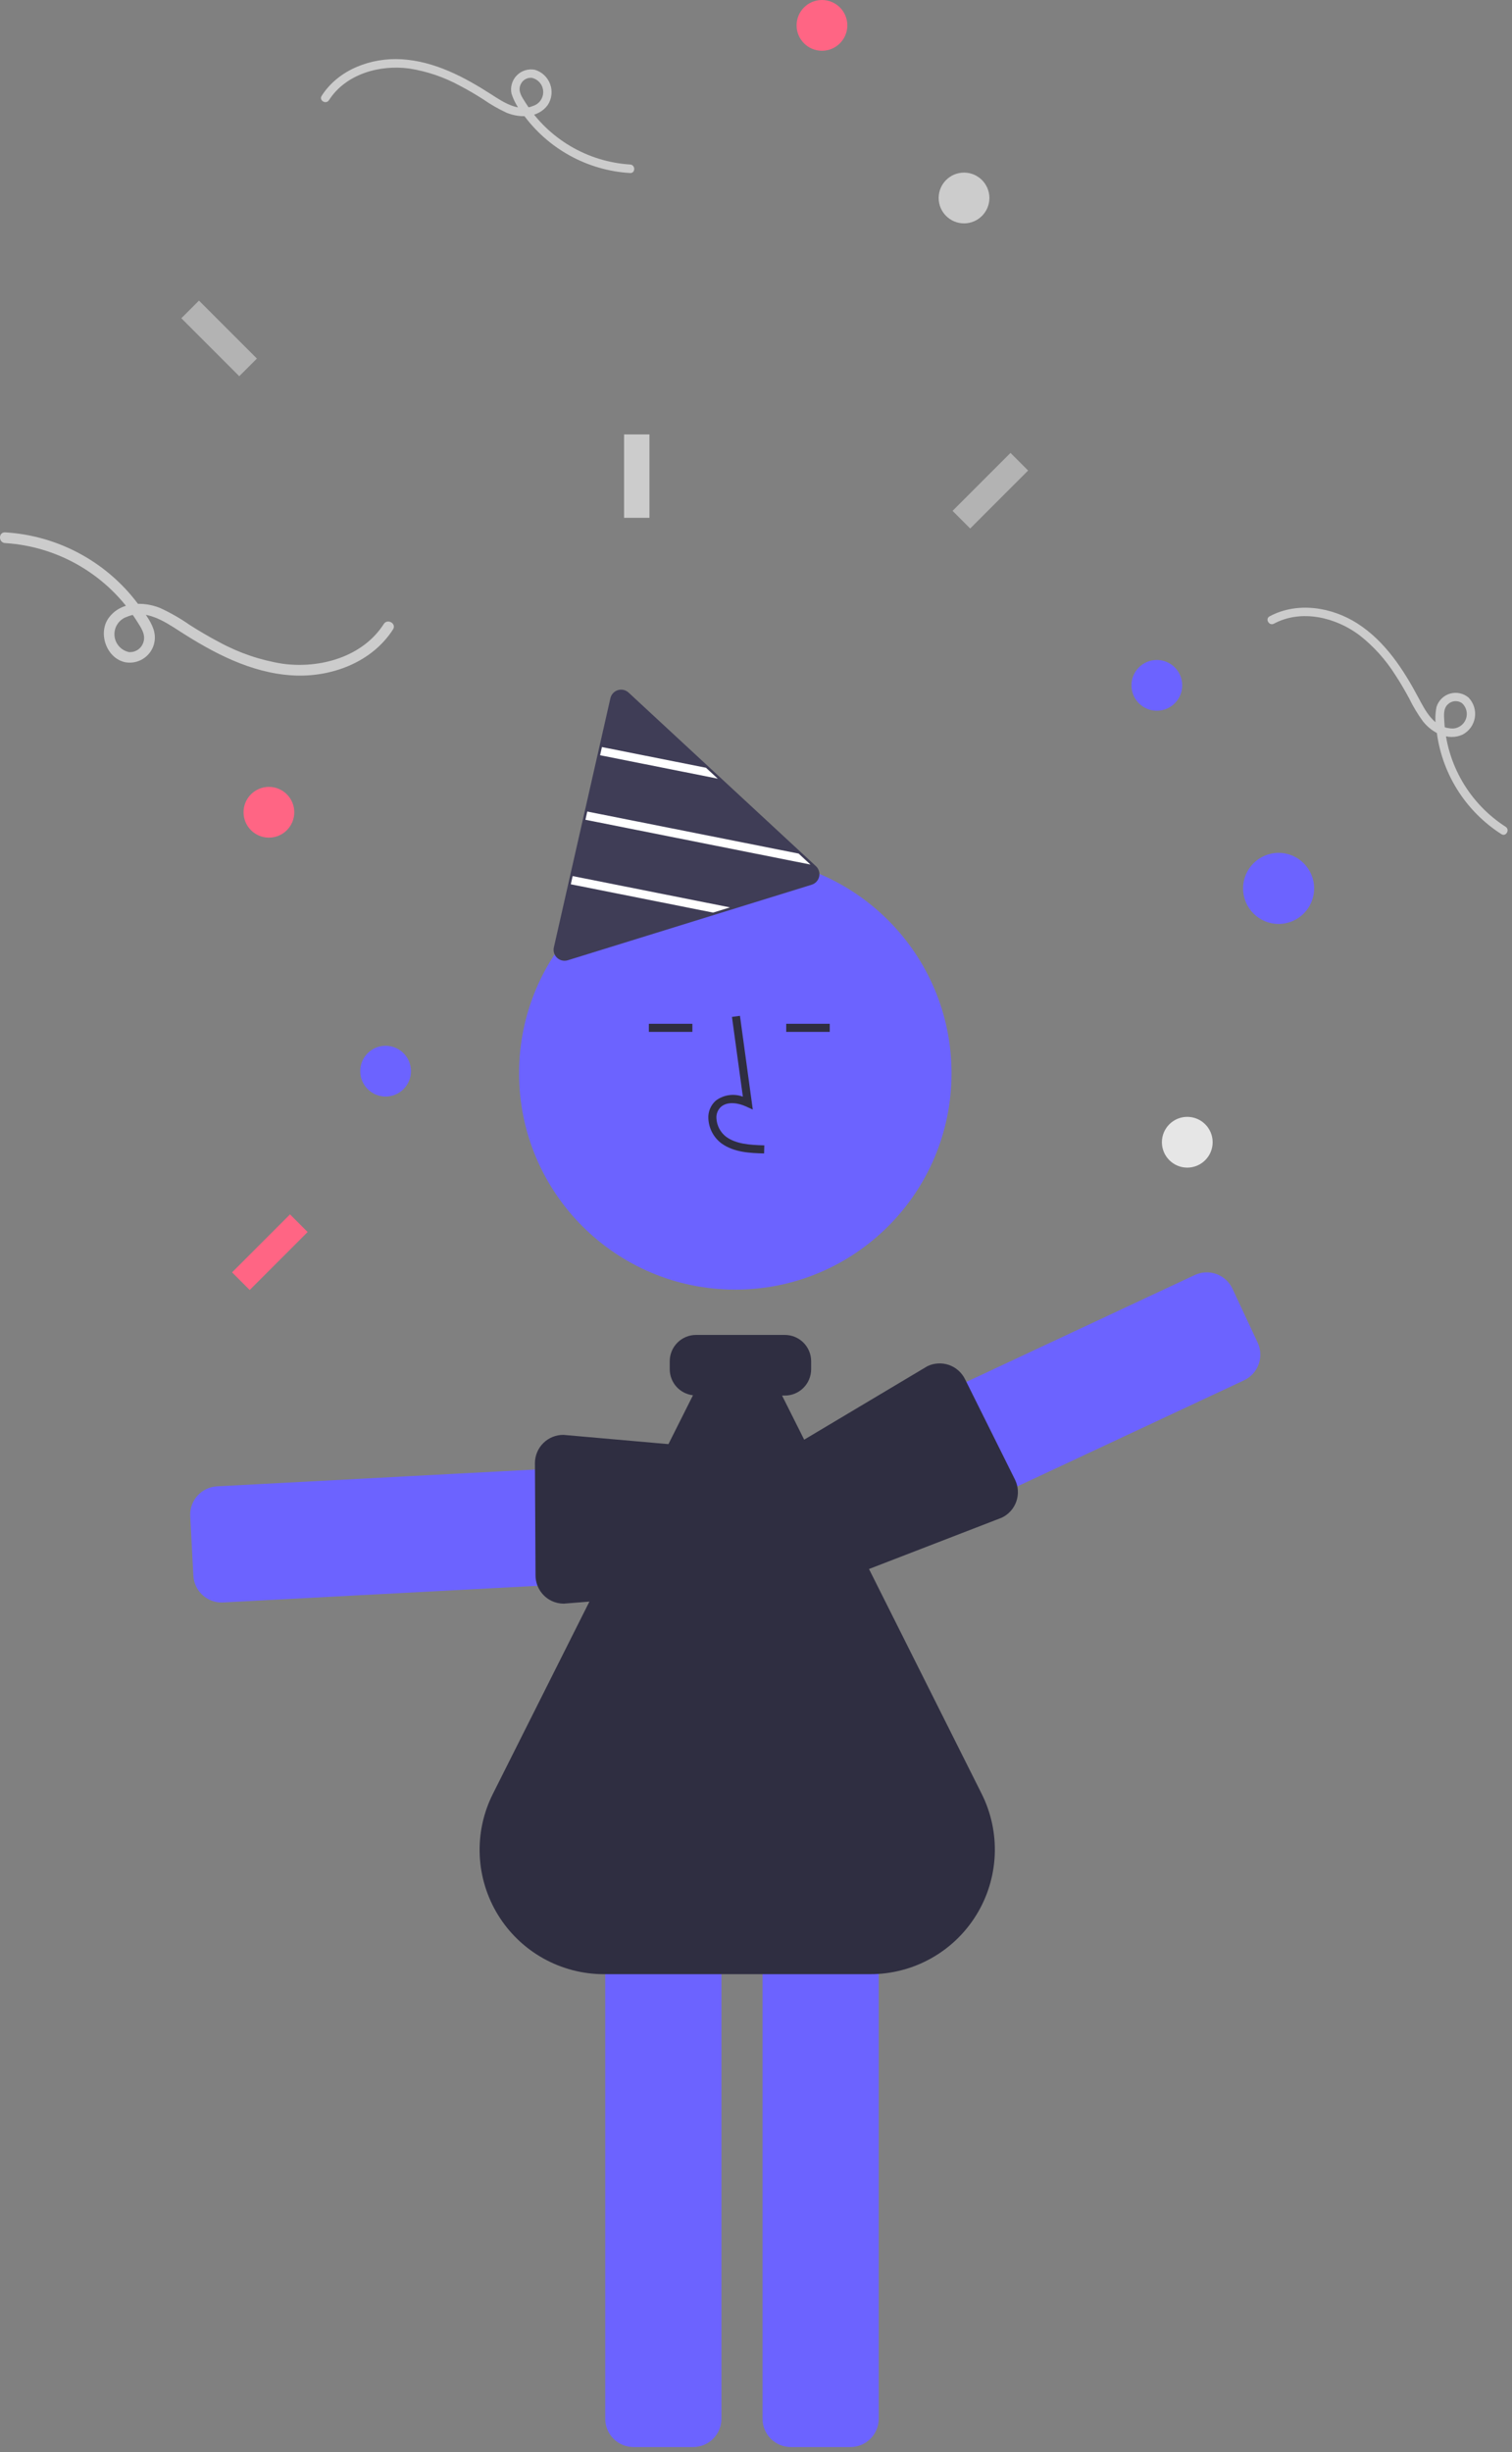 <svg width="298" height="483" viewBox="0 0 298 483" fill="none" xmlns="http://www.w3.org/2000/svg">
<rect x="0" y="0" width="298" height="483" fill="#808080" stroke="none"/>
<g id="undraw_celebrating_rtuv 1" clip-path="url(#clip0_1_2)">
<path id="Vector" d="M144.92 254.031C168.456 254.031 187.536 234.952 187.536 211.415C187.536 187.879 168.456 168.799 144.92 168.799C121.384 168.799 102.304 187.879 102.304 211.415C102.304 234.952 121.384 254.031 144.92 254.031Z" fill="#6C63FF"/>
<g id="left-hand">
<path id="Vector_2" d="M41.273 315.113C40.37 314.68 39.6 314.012 39.045 313.179C38.489 312.347 38.167 311.38 38.113 310.38L37.493 298.644C37.417 297.168 37.929 295.722 38.918 294.624C39.906 293.525 41.29 292.863 42.766 292.784L140.582 287.616C142.058 287.54 143.504 288.052 144.603 289.04C145.701 290.029 146.363 291.413 146.442 292.888L147.062 304.625C147.139 306.1 146.627 307.546 145.638 308.645C144.65 309.743 143.266 310.405 141.79 310.485L43.974 315.652C43.042 315.703 42.114 315.517 41.273 315.113V315.113Z" fill="#6C63FF"/>
<path id="Vector_3" d="M108.704 315.343C107.752 314.882 106.95 314.162 106.391 313.265C105.833 312.367 105.54 311.33 105.547 310.273L105.431 288.176C105.436 287.444 105.586 286.72 105.871 286.045C106.157 285.37 106.572 284.759 107.094 284.245C107.616 283.731 108.234 283.325 108.913 283.05C109.592 282.776 110.319 282.637 111.051 282.644L155.675 286.578C156.856 286.585 158.347 288.415 159.546 289.884C159.922 290.345 160.247 290.743 160.484 290.984C160.588 291.09 160.687 291.2 160.781 291.312C161.634 292.327 162.096 293.614 162.084 294.94L161.986 306.691C161.972 308.169 161.372 309.581 160.319 310.617C159.265 311.653 157.844 312.23 156.366 312.219L111.109 315.892C110.276 315.889 109.455 315.702 108.704 315.343Z" fill="#2F2E41"/>
</g>
<path id="Vector_4" d="M136.612 482.027H124.86C123.382 482.025 121.965 481.437 120.92 480.392C119.875 479.348 119.288 477.931 119.286 476.453V376.907C119.288 375.43 119.875 374.013 120.92 372.968C121.965 371.923 123.382 371.335 124.86 371.333H136.612C138.09 371.335 139.507 371.923 140.552 372.968C141.597 374.013 142.185 375.43 142.186 376.907V476.453C142.185 477.931 141.597 479.348 140.552 480.392C139.507 481.437 138.09 482.025 136.612 482.027V482.027Z" fill="#6C63FF"/>
<path id="Vector_5" d="M167.612 482.027H155.86C154.382 482.025 152.965 481.437 151.92 480.392C150.875 479.348 150.288 477.931 150.286 476.453V376.907C150.288 375.43 150.875 374.013 151.92 372.968C152.965 371.923 154.382 371.335 155.86 371.333H167.612C169.09 371.335 170.507 371.923 171.552 372.968C172.597 374.013 173.185 375.43 173.186 376.907V476.453C173.185 477.931 172.597 479.348 171.552 480.392C170.507 481.437 169.09 482.025 167.612 482.027V482.027Z" fill="#6C63FF"/>
<path id="Vector_6" d="M150.593 227.21L150.637 225.618C147.674 225.535 145.062 225.349 143.1 223.916C142.543 223.486 142.086 222.941 141.759 222.319C141.431 221.697 141.242 221.012 141.204 220.31C141.169 219.881 141.234 219.45 141.393 219.05C141.552 218.65 141.802 218.293 142.121 218.005C143.424 216.905 145.521 217.261 147.049 217.961L148.367 218.566L145.84 200.1L144.262 200.316L146.411 216.024C145.531 215.697 144.584 215.596 143.655 215.73C142.726 215.863 141.846 216.227 141.094 216.789C140.588 217.23 140.191 217.783 139.934 218.404C139.677 219.024 139.567 219.696 139.612 220.366C139.659 221.309 139.911 222.23 140.351 223.066C140.791 223.901 141.409 224.63 142.16 225.202C144.682 227.045 147.959 227.136 150.593 227.21Z" fill="#2F2E41"/>
<path id="Vector_7" d="M136.459 201.67H127.882V203.263H136.459V201.67Z" fill="#2F2E41"/>
<path id="Vector_8" d="M163.532 201.67H154.955V203.263H163.532V201.67Z" fill="#2F2E41"/>
<path id="Vector_9" d="M193.472 353.339L154.137 274.901H154.692C156.064 274.899 157.38 274.353 158.35 273.383C159.32 272.413 159.866 271.097 159.868 269.725V268.132C159.866 266.76 159.32 265.444 158.35 264.474C157.38 263.504 156.064 262.958 154.692 262.956H137.174C135.801 262.958 134.486 263.504 133.516 264.474C132.545 265.444 131.999 266.76 131.998 268.132V269.725C132.002 270.991 132.471 272.211 133.315 273.154C134.16 274.097 135.321 274.697 136.579 274.84L97.131 353.382C95.255 357.117 94.366 361.27 94.548 365.446C94.73 369.622 95.978 373.682 98.172 377.239C100.367 380.797 103.435 383.734 107.085 385.771C110.734 387.808 114.845 388.878 119.025 388.878H171.536C175.722 388.878 179.837 387.807 183.492 385.768C187.147 383.729 190.22 380.789 192.418 377.227C194.616 373.666 195.867 369.601 196.051 365.42C196.236 361.239 195.348 357.08 193.472 353.339Z" fill="#2F2E41"/>
<g id="right-hand">
<path id="Vector_10" d="M146.761 292.653L235.487 251.152C236.826 250.527 238.359 250.459 239.748 250.963C241.137 251.466 242.27 252.501 242.898 253.839L247.877 264.484C248.501 265.823 248.569 267.356 248.066 268.745C247.562 270.134 246.528 271.267 245.19 271.895L156.463 313.396C155.124 314.021 153.591 314.089 152.202 313.585C150.813 313.081 149.68 312.047 149.053 310.709L144.073 300.063C143.762 299.401 143.584 298.683 143.552 297.952C143.52 297.22 143.633 296.49 143.885 295.802C144.081 295.257 144.362 294.746 144.715 294.287C145.257 293.587 145.958 293.026 146.761 292.653Z" fill="#6C63FF"/>
<path id="Vector_11" d="M143.718 292.397L182.781 269.113C184.113 268.474 185.643 268.389 187.037 268.877C188.431 269.365 189.575 270.386 190.218 271.716L200.069 291.507C200.387 292.169 200.572 292.887 200.612 293.621C200.651 294.354 200.546 295.088 200.301 295.781C200.056 296.474 199.676 297.111 199.184 297.656C198.692 298.201 198.096 298.644 197.432 298.958L155.704 315.078C154.611 315.603 152.466 314.62 150.742 313.829C150.202 313.581 149.735 313.367 149.416 313.256C149.275 313.206 149.138 313.152 149.004 313.093C147.791 312.557 146.81 311.606 146.236 310.41L141.142 299.82C140.694 298.886 140.514 297.846 140.622 296.816C140.73 295.786 141.123 294.806 141.756 293.986C142.277 293.31 142.949 292.766 143.718 292.397V292.397Z" fill="#2F2E41"/>
</g>
<path id="Vector_12" d="M111.261 189.25C110.691 189.248 110.144 189.021 109.741 188.617C109.338 188.214 109.111 187.668 109.11 187.098C109.107 186.928 109.126 186.759 109.166 186.595L120.305 137.531C120.39 137.162 120.569 136.821 120.827 136.543C121.084 136.265 121.41 136.059 121.772 135.946C122.134 135.834 122.519 135.818 122.889 135.901C123.259 135.984 123.6 136.163 123.879 136.419L160.808 170.616C161.085 170.873 161.291 171.199 161.403 171.561C161.515 171.923 161.53 172.308 161.447 172.678C161.364 173.047 161.185 173.389 160.929 173.667C160.673 173.946 160.348 174.153 159.986 174.267L111.908 189.153C111.698 189.217 111.48 189.25 111.261 189.25Z" fill="#3F3D56"/>
<path id="Vector_13" d="M141.465 153.383L118.269 148.767L118.634 147.156L139.141 151.233L141.465 153.383Z" fill="white"/>
<path id="Vector_14" d="M159.73 170.303L115.38 161.478L115.745 159.859L157.405 168.144L159.73 170.303Z" fill="white"/>
<path id="Vector_15" d="M143.864 178.738L140.535 179.767L112.499 174.188L112.864 172.569L143.864 178.738Z" fill="white"/>
<path id="Vector_16" d="M234 230C236.761 230 239 227.761 239 225C239 222.239 236.761 220 234 220C231.239 220 229 222.239 229 225C229 227.761 231.239 230 234 230Z" fill="#E6E6E6"/>
<g id="confetti">
<path id="Vector_17" d="M252 182C255.866 182 259 178.866 259 175C259 171.134 255.866 168 252 168C248.134 168 245 171.134 245 175C245 178.866 248.134 182 252 182Z" fill="#6C63FF"/>
<path id="Vector_18" d="M162 10C164.761 10 167 7.761 167 5C167 2.239 164.761 0 162 0C159.239 0 157 2.239 157 5C157 7.761 159.239 10 162 10Z" fill="#FF6584"/>
<path id="Vector_19" d="M53 165C55.761 165 58 162.761 58 160C58 157.239 55.761 155 53 155C50.239 155 48 157.239 48 160C48 162.761 50.239 165 53 165Z" fill="#FF6584"/>
<path id="Vector_20" d="M228 140C230.761 140 233 137.761 233 135C233 132.239 230.761 130 228 130C225.239 130 223 132.239 223 135C223 137.761 225.239 140 228 140Z" fill="#6C63FF"/>
<path id="Vector_21" d="M76 216C78.761 216 81 213.761 81 211C81 208.239 78.761 206 76 206C73.239 206 71 208.239 71 211C71 213.761 73.239 216 76 216Z" fill="#6C63FF"/>
<path id="Vector_22" d="M190 44C192.761 44 195 41.761 195 39C195 36.239 192.761 34 190 34C187.239 34 185 36.239 185 39C185 41.761 187.239 44 190 44Z" fill="#CCCCCC"/>
<path id="Vector_23" d="M1.017 106.977C6.252 107.307 11.335 108.872 15.848 111.546C20.362 114.219 24.178 117.925 26.983 122.357C27.769 123.614 28.795 124.995 28.251 126.542C28.061 127.135 27.676 127.646 27.158 127.992C26.64 128.338 26.021 128.498 25.4 128.446C24.627 128.279 23.929 127.863 23.416 127.261C22.902 126.659 22.601 125.904 22.559 125.114C22.516 124.324 22.735 123.542 23.181 122.888C23.628 122.235 24.277 121.746 25.028 121.498C28.659 119.949 32.323 122.343 35.28 124.253C42.02 128.606 49.433 132.543 57.599 133.039C65.155 133.498 73.258 130.535 77.461 123.983C78.196 122.837 76.37 121.777 75.639 122.918C71.471 129.416 63.044 131.75 55.718 130.746C51.352 130.057 47.136 128.626 43.254 126.514C41.24 125.469 39.287 124.31 37.373 123.093C35.552 121.822 33.622 120.716 31.606 119.786C28.243 118.405 23.791 118.513 21.442 121.693C19.25 124.661 20.944 129.601 24.609 130.435C25.413 130.594 26.244 130.55 27.027 130.309C27.811 130.067 28.521 129.635 29.096 129.051C29.672 128.467 30.093 127.749 30.322 126.962C30.552 126.176 30.582 125.344 30.411 124.543C30.046 122.795 28.73 121.085 27.711 119.657C24.651 115.352 20.664 111.789 16.044 109.229C11.424 106.669 6.289 105.179 1.017 104.867C-0.341 104.8 -0.337 106.91 1.017 106.977L1.017 106.977Z" fill="#CCCCCC"/>
<path id="Vector_24" d="M296.728 162.848C293.22 160.589 290.297 157.531 288.199 153.925C286.101 150.319 284.887 146.267 284.657 142.101C284.598 140.923 284.421 139.566 285.398 138.703C285.76 138.364 286.226 138.159 286.719 138.119C287.213 138.08 287.705 138.209 288.116 138.486C288.589 138.901 288.912 139.461 289.035 140.078C289.158 140.695 289.075 141.336 288.798 141.901C288.521 142.466 288.066 142.924 287.503 143.205C286.94 143.486 286.3 143.574 285.681 143.455C282.559 143.123 280.943 140.041 279.629 137.568C276.636 131.932 273.014 126.325 267.534 122.814C262.465 119.567 255.689 118.484 250.23 121.405C249.275 121.916 250.133 123.36 251.083 122.851C256.497 119.954 263.253 121.599 267.952 125.136C270.717 127.307 273.09 129.935 274.968 132.907C275.962 134.413 276.869 135.975 277.726 137.562C278.498 139.151 279.409 140.667 280.45 142.094C282.25 144.357 285.384 146.008 288.248 144.71C288.886 144.379 289.438 143.904 289.86 143.322C290.282 142.741 290.562 142.068 290.677 141.359C290.793 140.65 290.741 139.923 290.525 139.238C290.31 138.552 289.937 137.926 289.437 137.411C288.94 136.989 288.346 136.697 287.708 136.561C287.071 136.425 286.409 136.45 285.784 136.633C285.158 136.815 284.587 137.15 284.123 137.608C283.658 138.065 283.315 138.631 283.123 139.254C282.828 140.718 282.822 142.227 283.104 143.694C283.561 147.869 284.948 151.89 287.165 155.458C289.381 159.027 292.37 162.053 295.911 164.313C296.827 164.886 297.643 163.419 296.728 162.848L296.728 162.848Z" fill="#CCCCCC"/>
<path id="Vector_25" d="M124.191 32.406C120.027 32.143 115.985 30.898 112.395 28.771C108.805 26.645 105.77 23.698 103.539 20.172C102.914 19.173 102.098 18.075 102.531 16.844C102.682 16.373 102.988 15.966 103.4 15.691C103.812 15.416 104.304 15.289 104.798 15.33C105.413 15.463 105.968 15.794 106.376 16.273C106.785 16.752 107.024 17.352 107.058 17.98C107.092 18.608 106.918 19.231 106.563 19.75C106.208 20.27 105.692 20.659 105.094 20.856C102.206 22.088 99.292 20.184 96.94 18.665C91.579 15.203 85.684 12.072 79.188 11.677C73.179 11.312 66.734 13.668 63.392 18.88C62.807 19.792 64.259 20.634 64.841 19.727C68.156 14.558 74.858 12.702 80.685 13.501C84.157 14.049 87.51 15.187 90.598 16.867C92.2 17.698 93.753 18.619 95.275 19.588C96.723 20.598 98.258 21.478 99.862 22.218C102.537 23.316 106.078 23.23 107.946 20.701C108.343 20.101 108.593 19.417 108.678 18.704C108.763 17.99 108.679 17.267 108.435 16.591C108.19 15.915 107.79 15.306 107.268 14.813C106.746 14.319 106.115 13.954 105.427 13.748C104.788 13.622 104.127 13.656 103.504 13.849C102.881 14.041 102.315 14.385 101.858 14.849C101.401 15.313 101.066 15.884 100.883 16.51C100.701 17.136 100.676 17.797 100.812 18.434C101.269 19.857 101.998 21.177 102.96 22.32C105.394 25.744 108.565 28.578 112.239 30.614C115.914 32.65 119.998 33.836 124.191 34.084C125.271 34.137 125.268 32.459 124.191 32.406L124.191 32.406Z" fill="#CCCCCC"/>
<path id="Vector_26" d="M128 85.571H123V102H128V85.571Z" fill="#CCCCCC"/>
<path id="Vector_27" d="M47.157 74.107L50.632 70.632L39.214 59.214L35.739 62.689L47.157 74.107Z" fill="#B3B3B3"/>
<path id="Vector_28" d="M187.739 100.632L191.214 104.107L202.632 92.689L199.157 89.214L187.739 100.632Z" fill="#B3B3B3"/>
<path id="Vector_29" d="M45.739 250.632L49.214 254.107L60.632 242.689L57.157 239.214L45.739 250.632Z" fill="#FF6584"/>
</g>
</g>
<defs>
<clipPath id="clip0_1_2">
<rect width="297.128" height="482.027" fill="white"/>
</clipPath>
</defs>
</svg>
